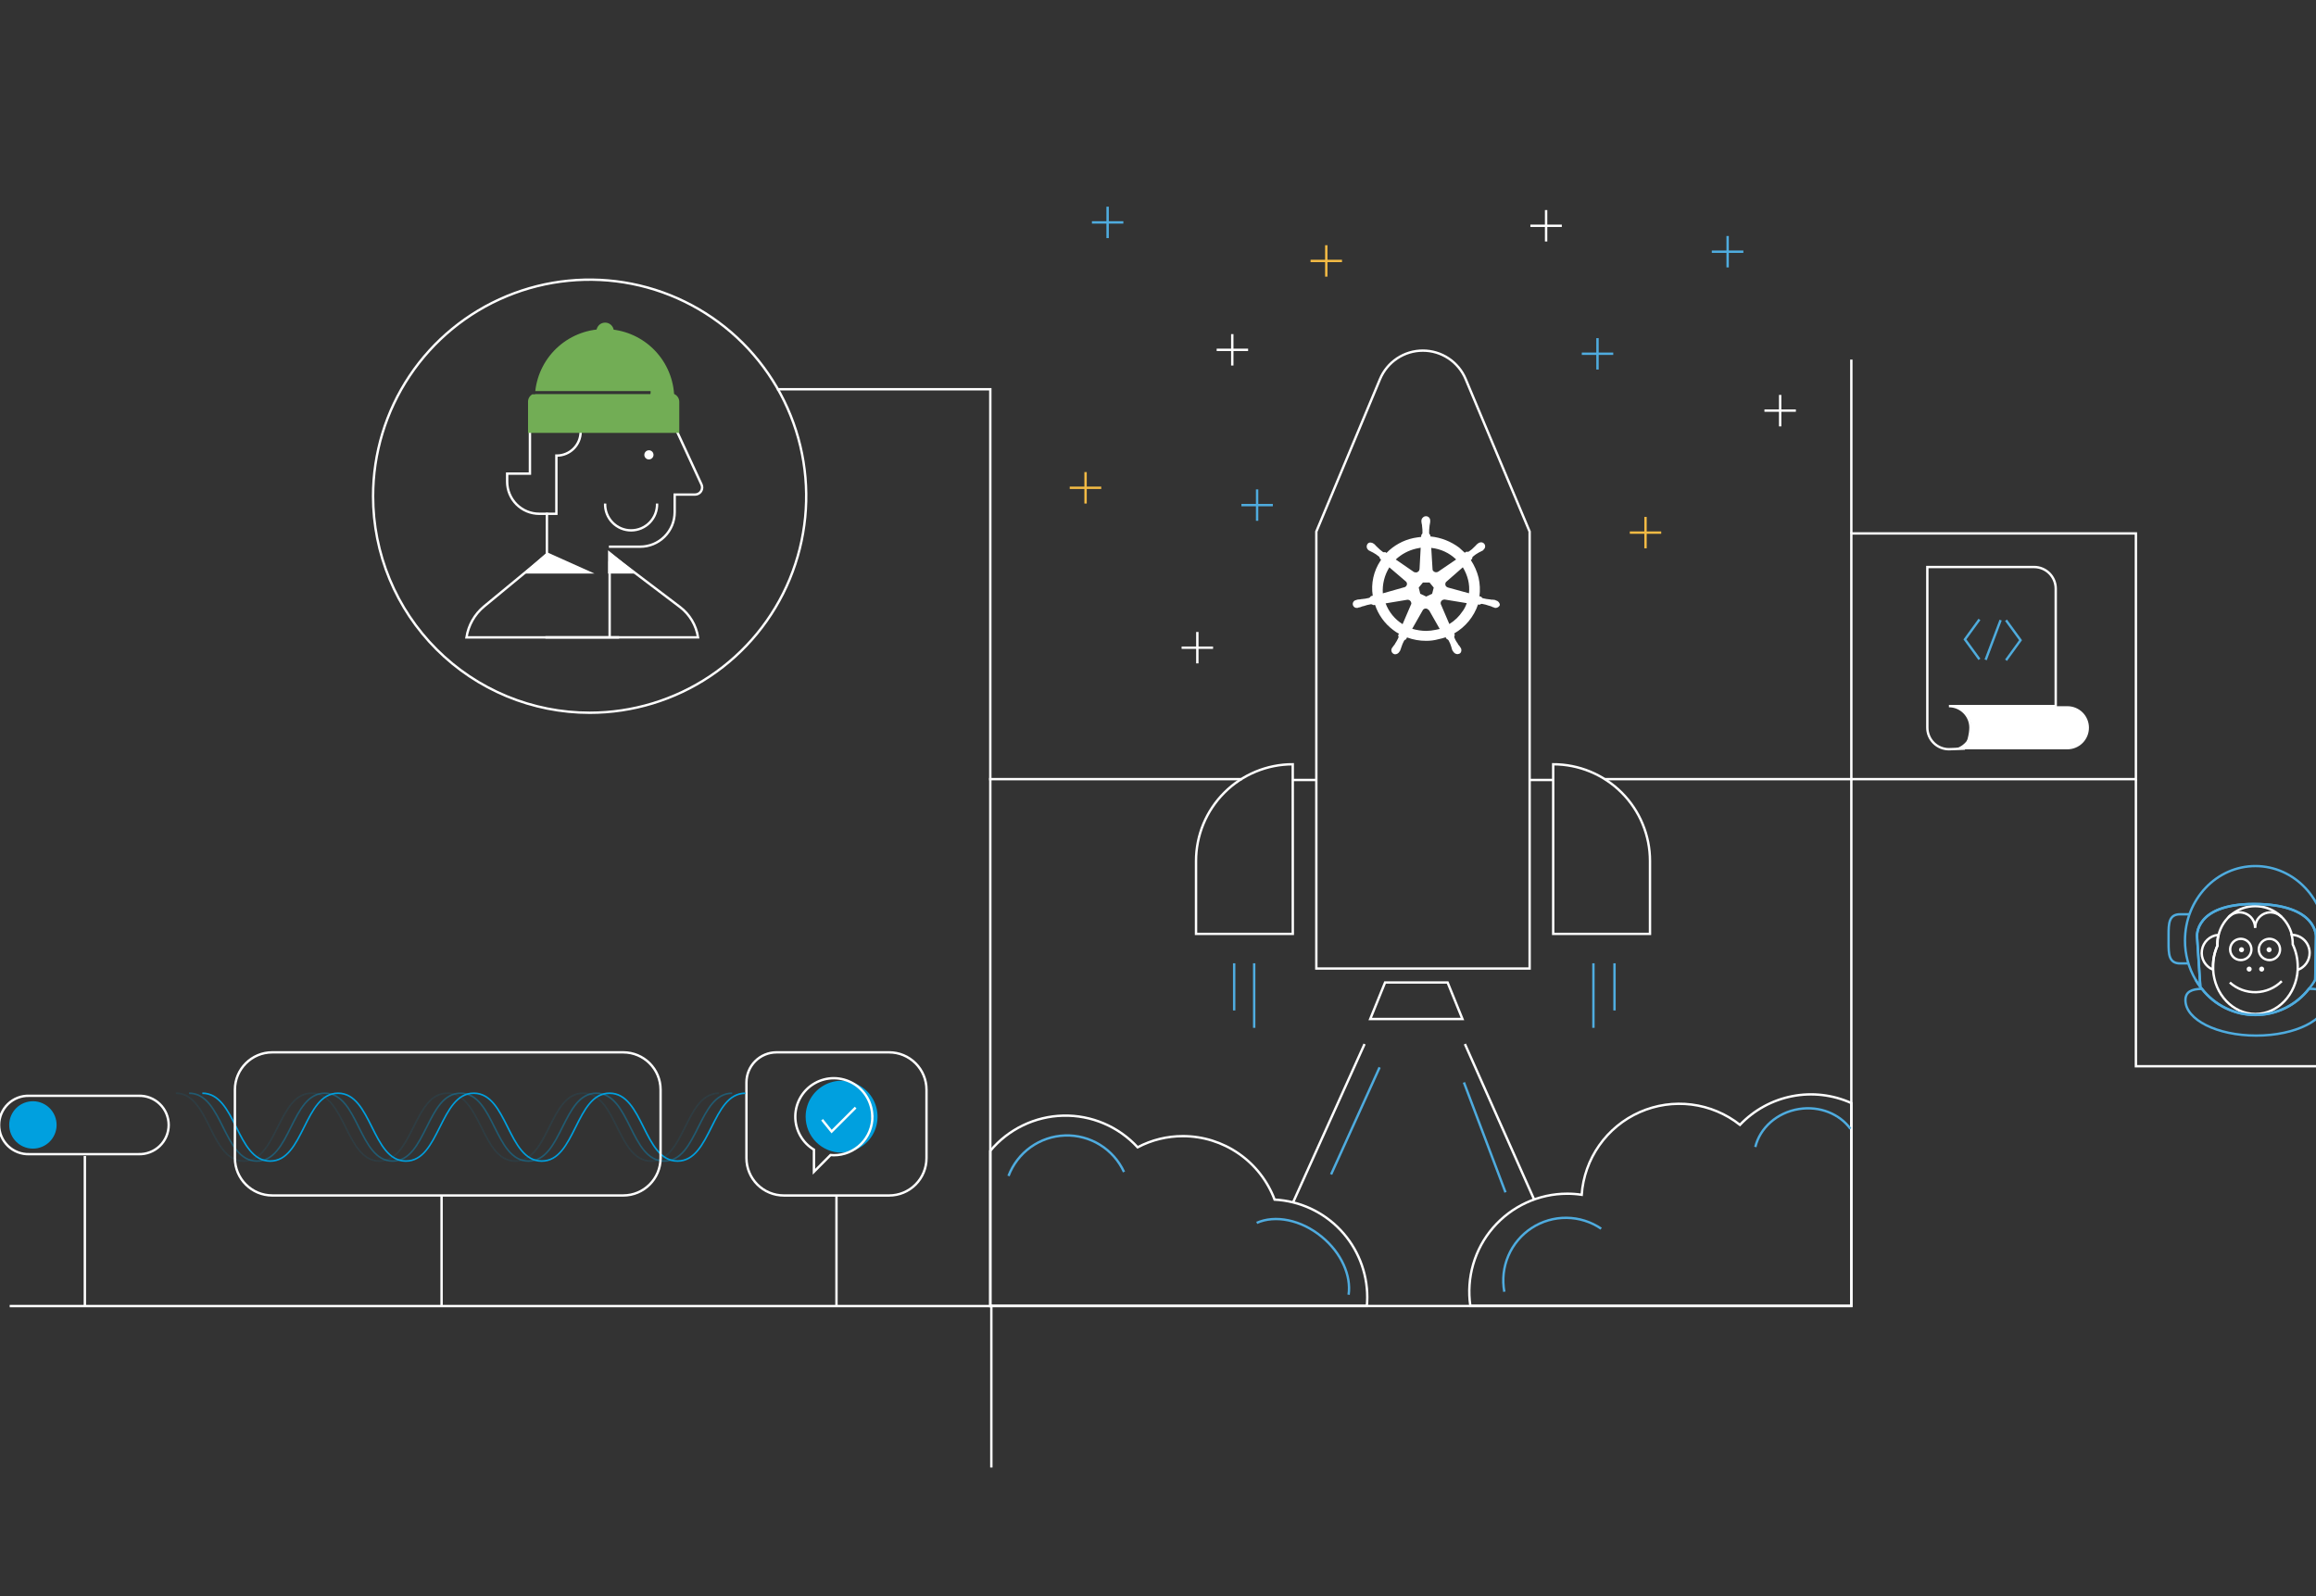 <svg width="991" height="683" viewBox="0 0 991 683" fill="none" xmlns="http://www.w3.org/2000/svg">
<rect x="0" y="0" width="991" height="683" fill="#333333" stroke="none"/>
<g clip-path="url(#clip0)">
<path d="M958.802 410.856C959.702 410.858 960.583 410.593 961.332 410.095C962.081 409.596 962.666 408.887 963.011 408.056C963.357 407.225 963.448 406.31 963.273 405.427C963.098 404.544 962.665 403.733 962.028 403.097C961.392 402.46 960.581 402.027 959.698 401.852C958.815 401.677 957.901 401.768 957.07 402.114C956.239 402.459 955.529 403.044 955.03 403.793C954.532 404.542 954.267 405.423 954.269 406.323C954.269 407.525 954.747 408.678 955.597 409.528C956.447 410.378 957.6 410.856 958.802 410.856Z" stroke="white" stroke-width="1.019" stroke-miterlimit="10"/>
<path d="M971.054 410.856C971.954 410.858 972.834 410.593 973.584 410.095C974.333 409.596 974.917 408.887 975.263 408.056C975.608 407.225 975.699 406.31 975.524 405.427C975.349 404.544 974.916 403.733 974.28 403.097C973.643 402.46 972.832 402.027 971.95 401.852C971.067 401.677 970.152 401.768 969.321 402.114C968.49 402.459 967.78 403.044 967.282 403.793C966.783 404.542 966.518 405.423 966.521 406.323C966.521 407.525 966.998 408.678 967.848 409.528C968.699 410.378 969.852 410.856 971.054 410.856Z" stroke="white" stroke-width="1.019" stroke-miterlimit="10"/>
<path d="M983.175 415.064C982.53 425.61 974.669 433.937 965.078 433.937C955.486 433.937 947.565 425.586 946.969 414.957C946.969 414.527 946.969 414.086 946.969 413.657C946.954 410.555 947.597 407.485 948.854 404.65C948.854 404.411 948.854 404.161 948.854 403.91C948.856 402.616 949.012 401.327 949.319 400.069C950.18 396.562 952.192 393.444 955.034 391.216C957.876 388.987 961.383 387.776 964.994 387.776C968.606 387.776 972.113 388.987 974.954 391.216C977.796 393.444 979.809 396.562 980.669 400.069V400.069" stroke="white" stroke-width="1.019" stroke-miterlimit="10"/>
<path d="M976.351 419.875C973.426 422.797 969.493 424.485 965.361 424.594C961.229 424.703 957.212 423.223 954.138 420.46" stroke="white" stroke-width="1.019" stroke-miterlimit="10"/>
<path d="M962.405 415.792C962.617 415.792 962.825 415.729 963.001 415.611C963.178 415.493 963.316 415.325 963.397 415.129C963.478 414.933 963.499 414.717 963.458 414.509C963.417 414.3 963.314 414.109 963.164 413.959C963.014 413.809 962.823 413.707 962.614 413.665C962.406 413.624 962.19 413.645 961.994 413.726C961.798 413.808 961.63 413.945 961.512 414.122C961.394 414.298 961.331 414.506 961.331 414.718C961.33 414.86 961.356 415 961.41 415.131C961.463 415.262 961.542 415.381 961.642 415.481C961.742 415.581 961.861 415.66 961.992 415.713C962.123 415.767 962.263 415.793 962.405 415.792Z" fill="white"/>
<path d="M967.738 415.792C967.951 415.794 968.159 415.733 968.338 415.617C968.516 415.5 968.655 415.333 968.738 415.137C968.821 414.941 968.844 414.725 968.804 414.516C968.764 414.307 968.663 414.115 968.513 413.963C968.364 413.812 968.172 413.708 967.964 413.666C967.755 413.624 967.539 413.644 967.342 413.725C967.145 413.806 966.976 413.944 966.858 414.12C966.739 414.297 966.676 414.505 966.676 414.718C966.676 415.001 966.788 415.272 966.986 415.473C967.185 415.674 967.455 415.789 967.738 415.792Z" fill="white"/>
<path d="M959.125 407.503C959.337 407.503 959.545 407.441 959.721 407.323C959.898 407.205 960.035 407.037 960.117 406.841C960.198 406.645 960.219 406.429 960.178 406.22C960.136 406.012 960.034 405.821 959.884 405.671C959.734 405.521 959.543 405.418 959.334 405.377C959.126 405.335 958.91 405.357 958.714 405.438C958.518 405.519 958.35 405.657 958.232 405.833C958.114 406.01 958.051 406.217 958.051 406.43C958.049 406.571 958.076 406.712 958.13 406.843C958.183 406.974 958.262 407.093 958.362 407.193C958.462 407.293 958.581 407.372 958.712 407.425C958.843 407.478 958.983 407.505 959.125 407.503Z" fill="white"/>
<path d="M970.911 407.503C971.124 407.506 971.332 407.445 971.511 407.328C971.689 407.212 971.828 407.045 971.911 406.849C971.994 406.653 972.017 406.437 971.977 406.228C971.937 406.019 971.836 405.826 971.686 405.675C971.537 405.524 971.345 405.42 971.137 405.378C970.928 405.335 970.712 405.356 970.515 405.437C970.318 405.518 970.149 405.655 970.031 405.832C969.912 406.009 969.849 406.217 969.849 406.43C969.849 406.712 969.961 406.984 970.159 407.185C970.358 407.386 970.628 407.5 970.911 407.503Z" fill="white"/>
<path d="M948.817 404.654C947.556 407.488 946.91 410.558 946.92 413.66C946.92 414.09 946.92 414.531 946.92 414.961C945.307 414.304 943.963 413.123 943.104 411.608C942.245 410.094 941.922 408.333 942.186 406.612C942.451 404.891 943.289 403.309 944.563 402.123C945.838 400.936 947.475 400.214 949.211 400.073C948.899 401.329 948.742 402.619 948.746 403.914C948.793 404.165 948.793 404.415 948.817 404.654Z" stroke="white" stroke-width="1.019" stroke-miterlimit="10"/>
<path d="M988.28 407.791C988.281 409.382 987.791 410.935 986.878 412.237C985.964 413.539 984.671 414.528 983.174 415.068C983.174 414.603 983.174 414.138 983.174 413.661C983.188 410.359 982.458 407.098 981.039 404.117V403.926C981.042 402.624 980.886 401.326 980.573 400.061C982.62 400.067 984.58 400.885 986.024 402.334C987.469 403.783 988.28 405.745 988.28 407.791V407.791Z" stroke="white" stroke-width="1.019" stroke-miterlimit="10"/>
<path d="M953.482 392.565C954.382 391.587 955.556 390.904 956.851 390.604C958.145 390.305 959.5 390.403 960.738 390.887C961.976 391.37 963.039 392.216 963.787 393.314C964.536 394.412 964.936 395.71 964.935 397.039" stroke="white" stroke-width="1.019" stroke-miterlimit="10"/>
<path d="M964.934 397.038C964.936 395.735 965.322 394.462 966.044 393.378C966.767 392.294 967.793 391.447 968.995 390.945C970.198 390.443 971.521 390.307 972.8 390.555C974.079 390.803 975.256 391.423 976.184 392.338" stroke="white" stroke-width="1.019" stroke-miterlimit="10"/>
<path d="M936.674 412.286H932.88C928.025 412.286 927.918 408.338 927.918 403.471V400.071C927.918 395.215 928.025 391.255 932.88 391.255H936.734" stroke="#4FACDF" stroke-width="1.019" stroke-miterlimit="10"/>
<path d="M990.988 400.918C990.988 400.918 991.787 386.866 964.421 386.866C938.976 386.866 940.097 400.751 940.097 400.751L941.517 422.356C941.755 422.582 940.837 421.425 940.55 420.96L940.455 420.852C940.121 420.328 939.763 419.815 939.465 419.266C936.475 414.179 934.913 408.381 934.944 402.481C934.944 384.873 948.412 370.63 965.077 370.63C981.743 370.63 995.199 384.873 995.199 402.481C995.199 408.661 993.266 415.675 990.666 419.29L990.988 400.918Z" stroke="#4FACDF" stroke-width="1.019" stroke-miterlimit="10"/>
<path d="M913.936 333.422V456.295H1014" stroke="white" stroke-width="1.019" stroke-miterlimit="10"/>
<path d="M792.173 228.273V153.881" stroke="white" stroke-width="1.019" stroke-miterlimit="10"/>
<path d="M286.473 177.719L300.168 207.328C300.382 207.791 300.476 208.3 300.442 208.809C300.407 209.318 300.245 209.81 299.971 210.24C299.696 210.67 299.318 211.025 298.871 211.27C298.424 211.516 297.922 211.645 297.412 211.646H288.692V219.173C288.692 223.094 287.134 226.853 284.363 229.625C281.591 232.397 277.831 233.954 273.911 233.954H260.55" stroke="white" stroke-width="1.019" stroke-miterlimit="10"/>
<path d="M226.754 184.065V202.675H217.008V206.147C217.008 209.785 218.453 213.275 221.026 215.847C223.599 218.42 227.088 219.866 230.727 219.866H238.075V194.969H238.242C240.95 194.969 243.548 193.893 245.463 191.978C247.378 190.063 248.454 187.466 248.454 184.757V184.065" stroke="white" stroke-width="1.019" stroke-miterlimit="10"/>
<path d="M234.02 219.415V237.309L207.131 259.51C203.085 262.859 200.407 267.574 199.603 272.763H264.905" stroke="white" stroke-width="1.019" stroke-miterlimit="10"/>
<path d="M260.86 236.938L290.958 259.759C295.122 262.923 297.894 267.581 298.688 272.75H233.387" stroke="white" stroke-width="1.019" stroke-miterlimit="10"/>
<path d="M260.86 272.749V240.241" stroke="white" stroke-width="1.019" stroke-miterlimit="10"/>
<path d="M254.371 245.444L234.091 236.354L223.724 245.444H254.371Z" fill="white"/>
<path d="M272.456 245.441L260.18 235.48V245.441H272.456Z" fill="white"/>
<path d="M228.925 168.77H278.361V168.329H287.033C287.516 168.333 287.993 168.426 288.441 168.603C289.099 168.882 289.661 169.349 290.056 169.945C290.45 170.541 290.66 171.241 290.66 171.956V185.257H225.943V171.896C225.94 171.249 226.113 170.613 226.443 170.057C226.773 169.5 227.247 169.043 227.816 168.735L228.925 168.77Z" fill="#72AD55"/>
<path d="M228.914 169.747H288.441C288.441 169.377 288.441 168.996 288.441 168.626C287.936 161.193 284.667 154.219 279.278 149.075C273.889 143.931 266.77 140.991 259.321 140.832C251.873 140.674 244.635 143.309 239.032 148.218C233.429 153.128 229.866 159.957 229.045 167.361H278.385V168.697H228.926C228.926 169.067 228.914 169.389 228.914 169.747Z" fill="#72AD55"/>
<path d="M258.928 145.507C259.664 145.507 260.383 145.289 260.995 144.88C261.608 144.471 262.085 143.89 262.366 143.21C262.648 142.53 262.722 141.781 262.578 141.059C262.434 140.337 262.08 139.674 261.559 139.154C261.039 138.633 260.376 138.279 259.654 138.135C258.932 137.991 258.183 138.065 257.503 138.347C256.823 138.629 256.242 139.106 255.833 139.718C255.424 140.33 255.206 141.049 255.206 141.785C255.206 142.773 255.598 143.719 256.296 144.417C256.994 145.115 257.941 145.507 258.928 145.507Z" fill="#72AD55"/>
<path d="M277.657 196.617C278.047 196.619 278.428 196.506 278.754 196.291C279.079 196.076 279.333 195.77 279.484 195.41C279.635 195.051 279.675 194.654 279.601 194.272C279.526 193.889 279.34 193.537 279.065 193.261C278.79 192.984 278.439 192.796 278.057 192.719C277.675 192.642 277.279 192.68 276.918 192.829C276.558 192.977 276.25 193.23 276.033 193.554C275.816 193.878 275.7 194.259 275.7 194.648C275.7 195.168 275.906 195.667 276.273 196.036C276.639 196.405 277.137 196.614 277.657 196.617Z" fill="white"/>
<path d="M792.173 472.053V558.827H629.145C628.274 552.876 628.694 546.808 630.375 541.033C632.057 535.259 634.962 529.914 638.892 525.362C642.822 520.809 647.686 517.156 653.153 514.649C658.62 512.143 664.562 510.842 670.576 510.835C672.657 510.832 674.735 510.988 676.791 511.3C677.324 503.703 679.919 496.394 684.296 490.162C688.674 483.929 694.668 479.008 701.635 475.93C708.601 472.851 716.275 471.73 723.831 472.689C731.387 473.647 738.538 476.649 744.515 481.369C750.51 475.064 758.319 470.779 766.858 469.11C775.397 467.441 784.244 468.469 792.173 472.053V472.053Z" stroke="white" stroke-width="1.019" stroke-miterlimit="10"/>
<path d="M585.042 555.166C585.042 556.359 584.983 557.623 584.875 558.828H423.745V492.489C427.568 487.902 432.327 484.186 437.704 481.59C443.08 478.993 448.95 477.575 454.919 477.432C460.888 477.288 466.818 478.422 472.313 480.758C477.808 483.093 482.741 486.576 486.78 490.974C492.76 487.827 499.419 486.188 506.177 486.202C514.7 486.205 523.019 488.807 530.025 493.66C537.031 498.513 542.39 505.387 545.389 513.365C556.094 513.93 566.174 518.581 573.552 526.358C580.929 534.135 585.042 544.446 585.042 555.166V555.166Z" stroke="white" stroke-width="1.019" stroke-miterlimit="10"/>
<path d="M681.814 412.229V439.857" stroke="#4FACDF" stroke-width="1.019" stroke-miterlimit="10"/>
<path d="M536.656 412.229V439.857" stroke="#4FACDF" stroke-width="1.019" stroke-miterlimit="10"/>
<path d="M690.832 412.229V432.413" stroke="#4FACDF" stroke-width="1.019" stroke-miterlimit="10"/>
<path d="M528.091 412.229V432.413" stroke="#4FACDF" stroke-width="1.019" stroke-miterlimit="10"/>
<path d="M619.422 420.445H592.665L586.318 436.073H625.769L619.422 420.445Z" stroke="white" stroke-width="1.019" stroke-miterlimit="10"/>
<path d="M4.139 558.913H424.186V628.02" stroke="white" stroke-width="1.019" stroke-miterlimit="10"/>
<path d="M913.936 228.277H792.173V333.423H913.936V228.277Z" stroke="white" stroke-width="1.019" stroke-miterlimit="10"/>
<path d="M423.745 333.422V558.888H792.173V333.422" stroke="white" stroke-width="1.019" stroke-miterlimit="10"/>
<path d="M530.859 333.422H423.745" stroke="white" stroke-width="1.019" stroke-miterlimit="10" stroke-linecap="square"/>
<path d="M792.113 333.422H687.134" stroke="white" stroke-width="1.019" stroke-miterlimit="10" stroke-linecap="square"/>
<path d="M519.061 277.176H505.604" stroke="white" stroke-width="1.019" stroke-miterlimit="10"/>
<path d="M512.332 270.445V283.89" stroke="white" stroke-width="1.019" stroke-miterlimit="10"/>
<path d="M768.444 175.713H754.988" stroke="white" stroke-width="1.019" stroke-miterlimit="10"/>
<path d="M761.717 168.998V182.467" stroke="white" stroke-width="1.019" stroke-miterlimit="10"/>
<path d="M710.826 227.926H697.381" stroke="#F2BA44" stroke-width="1.019" stroke-miterlimit="10"/>
<path d="M704.109 221.206V234.65" stroke="#F2BA44" stroke-width="1.019" stroke-miterlimit="10"/>
<path d="M690.296 151.38H676.839" stroke="#4FACDF" stroke-width="1.019" stroke-miterlimit="10"/>
<path d="M683.555 144.699V158.143" stroke="#4FACDF" stroke-width="1.019" stroke-miterlimit="10"/>
<path d="M668.297 96.622H654.841" stroke="white" stroke-width="1.019" stroke-miterlimit="10"/>
<path d="M661.57 89.897V103.341" stroke="white" stroke-width="1.019" stroke-miterlimit="10"/>
<path d="M471.212 208.747H457.732" stroke="#F2BA44" stroke-width="1.019" stroke-miterlimit="10"/>
<path d="M464.508 202.02V215.489" stroke="#F2BA44" stroke-width="1.019" stroke-miterlimit="10"/>
<path d="M480.672 95.176H467.227" stroke="#4FACDF" stroke-width="1.019" stroke-miterlimit="10"/>
<path d="M473.944 88.451V101.896" stroke="#4FACDF" stroke-width="1.019" stroke-miterlimit="10"/>
<path d="M745.97 107.714H732.466" stroke="#4FACDF" stroke-width="1.019" stroke-miterlimit="10"/>
<path d="M739.242 100.989V114.434" stroke="#4FACDF" stroke-width="1.019" stroke-miterlimit="10"/>
<path d="M574.234 111.665H560.778" stroke="#F2BA44" stroke-width="1.019" stroke-miterlimit="10"/>
<path d="M567.506 104.938V118.383" stroke="#F2BA44" stroke-width="1.019" stroke-miterlimit="10"/>
<path d="M544.638 216.155H531.193" stroke="#4FACDF" stroke-width="1.019" stroke-miterlimit="10"/>
<path d="M537.909 209.428V222.873" stroke="#4FACDF" stroke-width="1.019" stroke-miterlimit="10"/>
<path d="M534.056 149.708H520.6" stroke="white" stroke-width="1.019" stroke-miterlimit="10"/>
<path d="M527.28 142.98V156.425" stroke="white" stroke-width="1.019" stroke-miterlimit="10"/>
<path d="M990.989 400.917L990.666 419.24C989.928 420.634 989.027 421.935 987.982 423.117C985.27 426.611 981.796 429.437 977.824 431.382C973.852 433.327 969.488 434.338 965.066 434.338C960.644 434.338 956.28 433.327 952.308 431.382C948.336 429.437 944.862 426.611 942.149 423.117C941.935 422.867 941.732 422.593 941.517 422.342L940.098 400.738C940.098 400.738 938.905 386.852 964.422 386.852C991.788 386.864 990.989 400.917 990.989 400.917Z" stroke="#4FACDF" stroke-width="1.019" stroke-miterlimit="10"/>
<path d="M939.465 419.268L940.455 420.855C940.476 420.896 940.504 420.932 940.539 420.962C940.861 421.451 941.195 421.917 941.517 422.358" stroke="#4FACDF" stroke-width="1.019" stroke-miterlimit="10"/>
<path d="M995.724 428.033C995.724 436.384 982.149 443.172 965.412 443.172C948.675 443.172 935.135 436.384 935.135 428.033C935.135 424.383 937.795 423.261 942.149 423.154C944.863 426.645 948.338 429.47 952.309 431.413C956.281 433.357 960.644 434.367 965.066 434.367C969.487 434.367 973.85 433.357 977.822 431.413C981.793 429.47 985.269 426.645 987.982 423.154C992.801 423.094 995.724 424.108 995.724 428.033Z" stroke="#4FACDF" stroke-width="1.019" stroke-miterlimit="10"/>
<path d="M879.628 251.896V302.167H833.926C835.138 302.165 836.338 302.403 837.459 302.865C838.579 303.328 839.597 304.007 840.454 304.864C841.312 305.72 841.992 306.737 842.456 307.857C842.92 308.976 843.159 310.176 843.159 311.388C843.159 313.941 842.133 318.725 840.475 320.383L833.926 320.622C832.712 320.622 831.511 320.383 830.39 319.918C829.269 319.453 828.25 318.772 827.393 317.913C826.535 317.054 825.855 316.035 825.392 314.914C824.929 313.792 824.691 312.59 824.693 311.376V242.651H870.382C872.834 242.651 875.186 243.625 876.92 245.359C878.654 247.093 879.628 249.444 879.628 251.896V251.896Z" stroke="white" stroke-width="1.019" stroke-miterlimit="10"/>
<path d="M846.988 265.089L840.785 273.63L846.988 282.16" stroke="#4FACDD" stroke-width="1.019" stroke-miterlimit="10"/>
<path d="M858.369 282.532L864.573 273.967L858.369 265.437" stroke="#4FACDD" stroke-width="1.019" stroke-miterlimit="10"/>
<path d="M856.054 265.365L849.648 282.365" stroke="#4FACDD" stroke-width="1.019" stroke-miterlimit="10"/>
<path d="M893.847 311.422C893.847 312.637 893.607 313.84 893.142 314.963C892.677 316.085 891.995 317.105 891.135 317.964C890.275 318.822 889.255 319.503 888.131 319.967C887.008 320.431 885.805 320.669 884.59 320.667H833.926C835.165 320.712 836.401 320.506 837.56 320.063C838.718 319.619 839.775 318.946 840.668 318.085C841.561 317.224 842.271 316.192 842.756 315.05C843.241 313.908 843.491 312.68 843.491 311.44C843.491 310.199 843.241 308.972 842.756 307.83C842.271 306.688 841.561 305.656 840.668 304.795C839.775 303.933 838.718 303.261 837.56 302.817C836.401 302.374 835.165 302.168 833.926 302.213H884.59C885.804 302.205 887.007 302.437 888.131 302.897C889.254 303.356 890.276 304.033 891.136 304.889C891.997 305.746 892.679 306.764 893.145 307.885C893.61 309.006 893.849 310.208 893.847 311.422Z" fill="white"/>
<path d="M423.745 333.421V166.577H332.485" stroke="white" stroke-width="1.019" stroke-miterlimit="10"/>
<path d="M626.831 446.788L656.44 513.318" stroke="white" stroke-width="1.019" stroke-miterlimit="10"/>
<path d="M626.402 463.215L644.189 510.253" stroke="#4FACDF" stroke-width="1.019" stroke-miterlimit="10"/>
<path d="M590.327 456.767L569.57 502.576" stroke="#4FACDF" stroke-width="1.019" stroke-miterlimit="10"/>
<path d="M583.885 446.788L553.406 514.308" stroke="white" stroke-width="1.019" stroke-miterlimit="10"/>
<path d="M664.599 327.062C670.036 327.058 675.421 328.126 680.445 330.205C685.469 332.283 690.035 335.33 693.881 339.173C697.727 343.016 700.779 347.579 702.861 352.602C704.944 357.624 706.016 363.008 706.018 368.445V399.652H664.599V327.062Z" stroke="white" stroke-width="1.019" stroke-miterlimit="10"/>
<path d="M553.155 327.062C542.18 327.065 531.656 331.426 523.896 339.186C516.136 346.946 511.775 357.47 511.772 368.445V399.652H553.179L553.155 327.062Z" stroke="white" stroke-width="1.019" stroke-miterlimit="10"/>
<path d="M654.519 227.488V414.47H563.247V227.488L590.506 162.222C592.019 158.613 594.565 155.531 597.824 153.364C601.083 151.196 604.909 150.04 608.823 150.04C612.737 150.04 616.564 151.196 619.823 153.364C623.082 155.531 625.628 158.613 627.141 162.222L654.519 227.488Z" stroke="white" stroke-width="1.019" stroke-miterlimit="10"/>
<path d="M431.534 503.236C433.402 498.29 436.692 494.007 440.989 490.927C445.286 487.847 450.398 486.106 455.682 485.925C460.966 485.744 466.185 487.13 470.683 489.909C475.181 492.688 478.756 496.736 480.958 501.542" stroke="#4FACDF" stroke-width="1.019" stroke-miterlimit="10"/>
<path d="M643.687 552.794C642.731 547.594 643.335 542.227 645.422 537.37C647.51 532.512 650.988 528.381 655.419 525.496C659.85 522.611 665.035 521.101 670.322 521.157C675.609 521.213 680.761 522.832 685.13 525.81" stroke="#4FACDF" stroke-width="1.019" stroke-miterlimit="10"/>
<path d="M751.088 490.854C753.008 482.79 760.261 476.11 769.757 474.595C778.728 473.175 787.21 476.754 791.791 483.076" stroke="#4FACDF" stroke-width="1.019" stroke-miterlimit="10"/>
<path d="M537.742 523.324C545.544 519.829 556.65 521.893 565.597 529.289C574.055 536.244 578.219 545.99 577.062 554.067" stroke="#4FACDF" stroke-width="1.019" stroke-miterlimit="10"/>
<path d="M252.367 305.016C270.692 305.004 288.603 299.559 303.834 289.37C319.065 279.18 330.933 264.703 337.938 247.769C344.943 230.836 346.769 212.205 343.187 194.233C339.604 176.261 330.774 159.755 317.812 146.801C304.85 133.848 288.338 125.028 270.364 121.457C252.39 117.886 233.76 119.725 216.831 126.74C199.902 133.756 185.432 145.633 175.253 160.871C165.073 176.109 159.639 194.023 159.639 212.348C159.642 224.522 162.043 236.575 166.705 247.821C171.367 259.066 178.198 269.283 186.809 277.888C195.42 286.494 205.641 293.318 216.89 297.973C228.138 302.627 240.193 305.021 252.367 305.016Z" stroke="white" stroke-width="1.019" stroke-miterlimit="10"/>
<path d="M640.072 256.929C639.977 256.929 639.905 256.929 639.905 256.834C639.905 256.738 639.727 256.738 639.524 256.738C639.133 256.645 638.732 256.609 638.331 256.631C638.139 256.645 637.947 256.612 637.77 256.536H637.663C636.585 256.437 635.516 256.258 634.466 255.999C634.319 255.94 634.186 255.853 634.073 255.742C633.96 255.632 633.871 255.5 633.81 255.355L633.046 255.188C633.39 252.51 633.261 249.792 632.664 247.159C631.993 244.497 630.876 241.968 629.36 239.679L629.921 239.131V239.035C629.918 238.74 630.02 238.453 630.207 238.224C631.019 237.527 631.902 236.92 632.843 236.411L633.404 236.136C633.786 235.969 634.06 235.766 634.442 235.599C634.532 235.535 634.628 235.479 634.728 235.432C634.824 235.349 634.728 235.325 634.728 235.254C635.035 235.046 635.268 234.747 635.393 234.398C635.518 234.05 635.529 233.671 635.424 233.316C635.319 232.961 635.103 232.648 634.809 232.424C634.514 232.2 634.156 232.075 633.786 232.068C633.305 232.07 632.838 232.234 632.461 232.534L632.366 232.629C632.259 232.724 632.187 232.796 632.08 232.796C631.809 233.051 631.555 233.322 631.316 233.607C631.214 233.754 631.085 233.88 630.935 233.977C630.233 234.753 629.43 235.431 628.549 235.993C628.377 236.092 628.185 236.149 627.988 236.16C627.857 236.175 627.726 236.141 627.618 236.065H627.511L626.747 236.53C625.984 235.79 625.149 235.087 624.361 234.347C620.787 231.665 616.545 230.014 612.098 229.575L611.991 228.836V228.931C611.752 228.751 611.583 228.494 611.513 228.203C611.486 227.166 611.546 226.129 611.692 225.102V225.006C611.692 224.839 611.788 224.636 611.788 224.469C611.895 224.1 611.895 223.73 611.967 223.36V222.823C611.997 222.36 611.848 221.904 611.55 221.548C611.253 221.193 610.829 220.966 610.368 220.914C610.07 220.88 609.769 220.92 609.49 221.031C609.211 221.141 608.964 221.318 608.77 221.547C608.593 221.709 608.453 221.907 608.356 222.126C608.26 222.346 608.21 222.583 608.209 222.823V223.288C608.234 223.663 608.294 224.034 608.388 224.398C608.465 224.566 608.498 224.75 608.483 224.935V225.03C608.634 226.057 608.694 227.095 608.662 228.132C608.601 228.426 608.43 228.686 608.185 228.859V229.038L608.078 229.766C607.04 229.873 606.002 230.04 604.881 230.243C600.464 231.164 596.422 233.382 593.273 236.613L592.713 236.256H592.617C592.51 236.256 592.438 236.351 592.236 236.351C592.038 236.333 591.846 236.272 591.675 236.172C590.824 235.547 590.026 234.853 589.289 234.096C589.184 233.952 589.055 233.827 588.907 233.727C588.633 233.452 588.43 233.178 588.144 232.915C588.048 232.82 587.965 232.82 587.869 232.736L587.762 232.641C587.384 232.353 586.925 232.19 586.45 232.176C586.191 232.15 585.93 232.197 585.697 232.311C585.463 232.425 585.265 232.601 585.126 232.82C584.861 233.217 584.753 233.698 584.824 234.17C584.894 234.642 585.138 235.071 585.507 235.373C585.52 235.373 585.532 235.375 585.544 235.38C585.555 235.385 585.566 235.392 585.575 235.401C585.584 235.41 585.591 235.42 585.596 235.432C585.6 235.443 585.603 235.456 585.603 235.468C585.603 235.468 585.782 235.635 585.889 235.635C586.221 235.841 586.568 236.02 586.927 236.172C587.106 236.279 587.309 236.351 587.488 236.446C588.431 236.95 589.316 237.559 590.124 238.26C590.234 238.361 590.318 238.488 590.368 238.63C590.418 238.771 590.432 238.923 590.41 239.071V238.976L590.959 239.512C590.864 239.691 590.792 239.787 590.685 239.978C587.757 244.373 586.578 249.705 587.38 254.925L586.617 255.104C586.617 255.117 586.614 255.129 586.61 255.141C586.605 255.152 586.598 255.163 586.589 255.172C586.58 255.18 586.569 255.187 586.558 255.192C586.546 255.197 586.534 255.2 586.521 255.2C586.373 255.476 586.144 255.7 585.865 255.844C584.814 256.121 583.74 256.301 582.656 256.381C582.464 256.367 582.272 256.399 582.096 256.476C581.726 256.476 581.344 256.571 580.962 256.571C580.855 256.571 580.783 256.679 580.58 256.679C580.378 256.679 580.473 256.679 580.402 256.774C580.175 256.792 579.953 256.855 579.751 256.959C579.549 257.064 579.37 257.209 579.225 257.384C579.08 257.56 578.972 257.762 578.907 257.981C578.842 258.199 578.822 258.428 578.848 258.654C578.873 258.88 578.944 259.099 579.056 259.297C579.169 259.495 579.319 259.669 579.5 259.808C579.681 259.946 579.888 260.047 580.108 260.104C580.329 260.16 580.558 260.172 580.783 260.138C580.95 260.152 581.116 260.115 581.26 260.031C581.368 260.031 581.368 260.031 581.368 259.935C581.368 259.84 581.642 259.935 581.75 259.935C582.103 259.835 582.45 259.711 582.787 259.566C582.959 259.467 583.151 259.41 583.348 259.399H583.444C584.455 259.022 585.502 258.751 586.569 258.587H586.676C586.955 258.587 587.225 258.684 587.44 258.862C587.465 258.862 587.49 258.872 587.507 258.89C587.525 258.908 587.535 258.932 587.535 258.957L588.37 258.862C589.807 263.144 592.511 266.889 596.125 269.598C596.918 270.225 597.769 270.776 598.665 271.245L598.176 271.877C598.176 271.972 598.284 271.972 598.284 271.972C598.363 272.108 598.412 272.259 598.429 272.415C598.445 272.572 598.428 272.73 598.379 272.879C597.962 273.808 597.463 274.698 596.888 275.539V275.635C596.781 275.805 596.653 275.961 596.506 276.1C596.268 276.39 596.045 276.693 595.838 277.006C595.743 277.102 595.743 277.173 595.659 277.281C595.659 277.306 595.649 277.33 595.631 277.348C595.613 277.366 595.589 277.376 595.564 277.376C595.45 277.587 595.38 277.819 595.357 278.057C595.333 278.296 595.358 278.537 595.429 278.765C595.5 278.994 595.616 279.207 595.771 279.39C595.925 279.574 596.114 279.724 596.327 279.834C596.532 279.934 596.756 279.99 596.983 280.001C597.353 279.988 597.713 279.881 598.028 279.688C598.344 279.496 598.604 279.226 598.785 278.903C598.785 278.875 598.796 278.847 598.816 278.827C598.836 278.807 598.864 278.796 598.892 278.796C598.892 278.7 598.988 278.629 599.071 278.533C599.167 278.164 599.345 277.889 599.453 277.519L599.62 276.983C599.924 276.004 600.324 275.057 600.813 274.155C600.997 273.893 601.267 273.703 601.576 273.619C601.672 273.619 601.672 273.619 601.672 273.523L602.053 272.783C604.677 273.766 607.459 274.259 610.261 274.239C612.051 274.251 613.833 274.014 615.558 273.535C616.579 273.327 617.587 273.056 618.576 272.724L618.957 273.368C619.053 273.368 619.053 273.368 619.053 273.463C619.357 273.558 619.624 273.746 619.816 274C620.317 274.896 620.717 275.844 621.009 276.828V276.923L621.188 277.46C621.247 277.818 621.373 278.162 621.558 278.474C621.665 278.569 621.665 278.641 621.737 278.736C621.737 278.765 621.748 278.792 621.768 278.812C621.789 278.832 621.816 278.844 621.844 278.844C622.025 279.166 622.285 279.437 622.601 279.629C622.917 279.821 623.276 279.929 623.646 279.941C623.906 279.919 624.163 279.862 624.409 279.774C624.619 279.683 624.804 279.544 624.949 279.368C625.094 279.191 625.195 278.983 625.244 278.76C625.367 278.305 625.334 277.822 625.149 277.388C625.149 277.293 625.041 277.293 625.041 277.293C625.041 277.293 624.946 277.114 624.862 277.018C624.699 276.68 624.477 276.373 624.206 276.112C624.103 275.939 623.974 275.782 623.825 275.647V275.48C623.189 274.676 622.682 273.779 622.321 272.819C622.266 272.67 622.247 272.511 622.266 272.353C622.285 272.195 622.34 272.044 622.429 271.913C622.429 271.887 622.439 271.863 622.457 271.845C622.475 271.827 622.499 271.817 622.524 271.817L622.25 271.078C627.043 268.326 630.667 263.918 632.438 258.683L633.189 258.778C633.203 258.78 633.216 258.779 633.229 258.775C633.242 258.771 633.254 258.764 633.265 258.755C633.275 258.746 633.283 258.735 633.288 258.722C633.294 258.71 633.297 258.696 633.297 258.683C633.513 258.509 633.783 258.417 634.06 258.42H634.156C635.189 258.593 636.204 258.865 637.186 259.232H637.281C637.452 259.33 637.644 259.388 637.842 259.399C638.174 259.583 638.521 259.739 638.88 259.864C638.987 259.864 639.058 259.959 639.261 259.959C639.464 259.959 639.369 259.959 639.44 260.055C639.587 260.144 639.759 260.181 639.929 260.162C640.333 260.158 640.726 260.035 641.059 259.808C641.393 259.581 641.651 259.26 641.802 258.886C641.758 258.419 641.566 257.978 641.256 257.626C640.945 257.275 640.531 257.031 640.072 256.929ZM612.802 254.102L610.261 255.295L607.72 254.102L607.064 251.454L608.865 249.271H611.68L613.482 251.454L612.802 254.102ZM628.191 248.137C628.65 250.017 628.779 251.963 628.572 253.887L619.602 251.43C619.407 251.388 619.222 251.307 619.059 251.192C618.896 251.078 618.758 250.932 618.652 250.763C618.546 250.594 618.476 250.405 618.444 250.208C618.413 250.011 618.421 249.81 618.468 249.617C618.532 249.37 618.665 249.147 618.85 248.972L625.936 242.769C626.96 244.44 627.721 246.259 628.191 248.161V248.137ZM623.085 239.405L615.343 244.678C615.008 244.871 614.616 244.941 614.234 244.876C613.853 244.81 613.507 244.614 613.255 244.32C613.166 244.238 613.096 244.139 613.048 244.027C613.001 243.916 612.978 243.796 612.981 243.676L612.42 234.466C616.431 234.877 620.188 236.625 623.085 239.429V239.405ZM606.014 234.764L607.899 234.395L607.41 243.533C607.385 243.934 607.204 244.311 606.905 244.581C606.606 244.85 606.214 244.992 605.811 244.976C605.551 244.954 605.294 244.897 605.048 244.809L597.234 239.429C599.699 237.128 602.728 235.519 606.014 234.764ZM594.49 242.793L601.469 248.758C601.628 248.875 601.761 249.026 601.858 249.199C601.954 249.372 602.013 249.563 602.03 249.761C602.047 249.959 602.022 250.157 601.956 250.344C601.89 250.531 601.785 250.702 601.648 250.845C601.561 250.973 601.449 251.081 601.317 251.161C601.185 251.241 601.038 251.292 600.884 251.311L591.699 253.911C591.446 250.005 592.422 246.117 594.49 242.793ZM592.892 258.206L602.232 256.655C602.597 256.632 602.958 256.739 603.251 256.957C603.544 257.176 603.75 257.492 603.831 257.848C603.892 257.995 603.915 258.155 603.898 258.313C603.882 258.472 603.826 258.623 603.735 258.754L600.157 267.105C596.823 265.018 594.269 261.89 592.892 258.206ZM614.293 269.527C612.96 269.817 611.601 269.973 610.237 269.992C608.217 269.964 606.21 269.659 604.272 269.085L608.889 260.961C609.109 260.688 609.419 260.5 609.764 260.433C610.109 260.365 610.466 260.421 610.774 260.592C611.049 260.776 611.305 260.988 611.537 261.224L616.047 269.157C615.455 269.246 614.87 269.369 614.293 269.527ZM625.829 261.57C624.37 263.793 622.434 265.664 620.162 267.045L616.488 258.48C616.395 258.138 616.429 257.774 616.582 257.454C616.735 257.134 616.998 256.88 617.323 256.738C617.588 256.629 617.871 256.568 618.158 256.559L627.606 258.11C627.194 259.359 626.595 260.537 625.829 261.606V261.57Z" fill="white"/>
<path d="M360.113 493.262C363.157 493.262 366.132 492.36 368.663 490.669C371.193 488.978 373.166 486.574 374.331 483.762C375.495 480.95 375.8 477.856 375.206 474.871C374.612 471.886 373.147 469.144 370.995 466.992C368.842 464.84 366.1 463.374 363.115 462.78C360.13 462.186 357.036 462.491 354.224 463.656C351.412 464.821 349.009 466.793 347.318 469.324C345.627 471.854 344.724 474.83 344.724 477.873C344.724 481.955 346.345 485.869 349.231 488.755C352.117 491.641 356.032 493.262 360.113 493.262Z" fill="#00A0DF"/>
<path d="M373.295 477.889C373.295 480.054 372.868 482.199 372.039 484.199C371.209 486.199 369.994 488.016 368.461 489.547C366.929 491.077 365.11 492.29 363.109 493.116C361.107 493.943 358.962 494.366 356.797 494.363C356.323 494.364 355.849 494.34 355.377 494.292L348.279 501.449V492.001C345.812 490.517 343.777 488.412 342.377 485.895C340.977 483.379 340.261 480.54 340.3 477.661C340.339 474.782 341.132 471.963 342.6 469.486C344.068 467.009 346.16 464.96 348.666 463.543C351.173 462.126 354.007 461.391 356.887 461.411C359.766 461.431 362.59 462.205 365.077 463.657C367.564 465.108 369.627 467.186 371.06 469.683C372.494 472.18 373.248 475.009 373.247 477.889H373.295Z" stroke="white" stroke-width="1.019" stroke-miterlimit="10"/>
<path d="M351.774 479.196L355.842 484.242L366.114 473.982" stroke="white" stroke-width="1.019" stroke-miterlimit="10"/>
<path d="M332.27 450.342H380.453C384.693 450.342 388.759 452.026 391.757 455.024C394.754 458.022 396.439 462.088 396.439 466.328V495.614C396.439 499.854 394.754 503.92 391.757 506.918C388.759 509.916 384.693 511.6 380.453 511.6H335.384C331.144 511.6 327.078 509.916 324.08 506.918C321.083 503.92 319.398 499.854 319.398 495.614V463.214C319.397 461.523 319.729 459.849 320.375 458.286C321.021 456.724 321.969 455.304 323.165 454.109C324.361 452.913 325.78 451.965 327.343 451.319C328.905 450.673 330.579 450.341 332.27 450.342Z" stroke="white" stroke-width="1.019"/>
<path d="M357.918 558.543V511.792" stroke="white" stroke-width="1.019"/>
<path d="M36.313 558.542V494.695" stroke="white" stroke-width="1.019"/>
<g opacity="0.3">
<path opacity="0.3" d="M278.599 497.214C271.108 497.214 267.374 489.735 263.759 482.505C260.145 475.276 256.602 468.19 249.539 468.19C242.477 468.19 239.006 475.157 235.331 482.505C231.657 489.854 227.971 497.214 220.491 497.214C213.011 497.214 209.254 489.723 205.639 482.494C202.024 475.264 198.481 468.178 191.431 468.178C184.381 468.178 180.909 475.145 177.223 482.494C173.537 489.842 169.851 497.203 162.383 497.203C154.915 497.203 151.181 489.723 147.567 482.494C143.952 475.264 140.409 468.178 133.359 468.178C126.309 468.178 122.837 475.145 119.139 482.494C115.441 489.842 111.778 497.214 104.311 497.214C96.843 497.214 93.049 489.735 89.471 482.505C85.892 475.276 82.313 468.19 75.275 468.19V467.498C82.742 467.498 86.476 474.978 90.091 482.219C93.705 489.46 97.249 496.534 104.299 496.534C111.349 496.534 114.82 489.568 118.519 482.219C122.217 474.871 125.879 467.498 133.347 467.498C140.815 467.498 144.561 474.978 148.163 482.219C151.766 489.46 155.321 496.534 162.371 496.534C169.421 496.534 172.893 489.568 176.591 482.219C180.289 474.871 183.951 467.498 191.419 467.498C198.887 467.498 202.633 474.978 206.247 482.207C209.862 489.436 213.405 496.523 220.479 496.523C227.553 496.523 231.013 489.556 234.699 482.207C238.385 474.859 242.048 467.486 249.527 467.486C257.007 467.486 260.753 474.966 264.368 482.207C267.982 489.448 271.525 496.523 278.587 496.523C285.65 496.523 289.133 489.556 292.819 482.207C296.505 474.859 300.18 467.498 307.636 467.498V468.19C300.597 468.19 297.126 475.145 293.44 482.505C289.753 489.866 286.091 497.214 278.599 497.214Z" fill="#00A0DF"/>
</g>
<g opacity="0.6">
<path opacity="0.6" d="M284.242 497.214C276.762 497.214 273.016 489.735 269.402 482.505C265.787 475.276 262.244 468.19 255.194 468.19C248.143 468.19 244.66 475.157 240.974 482.505C237.288 489.854 233.625 497.214 226.134 497.214C218.642 497.214 214.908 489.723 211.282 482.494C207.655 475.264 204.124 468.178 197.086 468.178C190.047 468.178 186.552 475.145 182.866 482.494C179.18 489.842 175.493 497.203 168.026 497.203C160.558 497.203 156.824 489.723 153.209 482.494C149.595 475.264 146.052 468.178 139.001 468.178C131.951 468.178 128.48 475.145 124.793 482.494C121.107 489.842 117.421 497.214 109.953 497.214C102.485 497.214 98.751 489.735 95.137 482.505C91.522 475.276 87.979 468.19 80.929 468.19V467.498C88.397 467.498 92.142 474.978 95.757 482.219C99.372 489.46 102.915 496.534 109.953 496.534C116.992 496.534 120.487 489.568 124.173 482.219C127.859 474.871 131.533 467.498 139.001 467.498C146.469 467.498 150.215 474.978 153.83 482.219C157.444 489.46 160.987 496.534 168.026 496.534C175.064 496.534 178.559 489.568 182.245 482.219C185.932 474.871 189.618 467.498 197.086 467.498C204.553 467.498 208.287 474.978 211.902 482.207C215.517 489.436 219.06 496.523 226.134 496.523C233.208 496.523 236.667 489.556 240.354 482.207C244.04 474.859 247.702 467.486 255.194 467.486C262.685 467.486 266.407 474.966 270.022 482.207C273.637 489.448 277.18 496.523 284.242 496.523C291.304 496.523 294.787 489.556 298.486 482.207C302.184 474.859 305.834 467.498 313.302 467.498V468.19C306.264 468.19 302.78 475.145 299.094 482.505C295.408 489.866 291.734 497.214 284.242 497.214Z" fill="#00A0DF"/>
</g>
<path d="M289.885 497.214C282.393 497.214 278.659 489.735 275.044 482.505C271.43 475.276 267.887 468.19 260.824 468.19C253.762 468.19 250.291 475.157 246.605 482.505C242.918 489.854 239.256 497.214 231.776 497.214C224.297 497.214 220.539 489.723 216.912 482.494C213.286 475.264 209.755 468.178 202.716 468.178C195.678 468.178 192.195 475.145 188.496 482.494C184.798 489.842 181.136 497.203 173.668 497.203C166.2 497.203 162.455 489.723 158.84 482.494C155.225 475.264 151.682 468.178 144.644 468.178C137.606 468.178 134.11 475.145 130.424 482.494C126.738 489.842 123.076 497.214 115.596 497.214C108.116 497.214 104.394 489.735 100.779 482.505C97.165 475.276 93.622 468.19 86.584 468.19V467.498C94.051 467.498 97.785 474.978 101.4 482.219C105.014 489.46 108.557 496.534 115.596 496.534C122.634 496.534 126.129 489.568 129.816 482.219C133.502 474.871 137.188 467.498 144.656 467.498C152.124 467.498 155.858 474.978 159.472 482.219C163.087 489.46 166.63 496.534 173.68 496.534C180.73 496.534 184.202 489.568 187.888 482.219C191.574 474.871 195.26 467.498 202.728 467.498C210.196 467.498 213.93 474.978 217.545 482.207C221.159 489.436 224.702 496.523 231.788 496.523C238.874 496.523 242.322 489.556 245.996 482.207C249.671 474.859 253.357 467.486 260.836 467.486C268.316 467.486 272.062 474.966 275.677 482.207C279.291 489.448 282.834 496.523 289.896 496.523C296.959 496.523 300.442 489.556 304.128 482.207C307.814 474.859 311.477 467.498 318.945 467.498V468.19C311.906 468.19 308.423 475.145 304.749 482.505C301.074 489.866 297.376 497.214 289.885 497.214Z" fill="#00A0DF"/>
<path d="M266.67 450.342H116.503C107.674 450.342 100.517 457.499 100.517 466.328V495.602C100.517 504.431 107.674 511.588 116.503 511.588H266.67C275.499 511.588 282.656 504.431 282.656 495.602V466.328C282.656 457.499 275.499 450.342 266.67 450.342Z" stroke="white" stroke-width="1.019"/>
<path d="M188.95 558.543V511.792" stroke="white" stroke-width="1.019"/>
<path d="M15.925 491.377C21.432 490.358 25.07 485.069 24.052 479.562C23.033 474.055 17.743 470.417 12.236 471.435C6.73 472.454 3.091 477.744 4.11 483.251C5.129 488.757 10.418 492.396 15.925 491.377Z" fill="#00A0DF"/>
<path d="M59.301 468.941C60.973 468.889 62.638 469.174 64.198 469.778C65.758 470.382 67.18 471.293 68.381 472.457C69.582 473.622 70.537 475.016 71.189 476.556C71.841 478.096 72.177 479.752 72.177 481.425C72.177 483.097 71.841 484.753 71.189 486.293C70.537 487.834 69.582 489.228 68.381 490.392C67.18 491.556 65.758 492.468 64.198 493.072C62.638 493.676 60.973 493.96 59.301 493.909H12.49C10.818 493.96 9.153 493.676 7.593 493.072C6.033 492.468 4.61 491.556 3.41 490.392C2.209 489.228 1.254 487.834 0.602 486.293C-0.05 484.753 -0.386 483.097 -0.386 481.425C-0.386 479.752 -0.05 478.096 0.602 476.556C1.254 475.016 2.209 473.622 3.41 472.457C4.61 471.293 6.033 470.382 7.593 469.778C9.153 469.174 10.818 468.889 12.49 468.941H59.301Z" stroke="white" stroke-width="1.019" stroke-miterlimit="10"/>
<path d="M664.468 333.783H654.328" stroke="white" stroke-width="1.019" stroke-miterlimit="10"/>
<path d="M563.068 333.783H552.928" stroke="white" stroke-width="1.019" stroke-miterlimit="10"/>
<path d="M258.928 215.488C258.879 216.978 259.131 218.462 259.667 219.853C260.204 221.244 261.014 222.513 262.051 223.584C263.088 224.655 264.329 225.507 265.702 226.089C267.074 226.671 268.55 226.97 270.04 226.97C271.531 226.97 273.007 226.671 274.379 226.089C275.752 225.507 276.993 224.655 278.03 223.584C279.067 222.513 279.877 221.244 280.414 219.853C280.95 218.462 281.201 216.978 281.153 215.488" stroke="white" stroke-width="1.019" stroke-miterlimit="10"/>
</g>
<defs>
<clipPath id="clip0">
<rect width="1014" height="715.765" fill="white" transform="translate(0 0.354)"/>
</clipPath>
</defs>
</svg>
